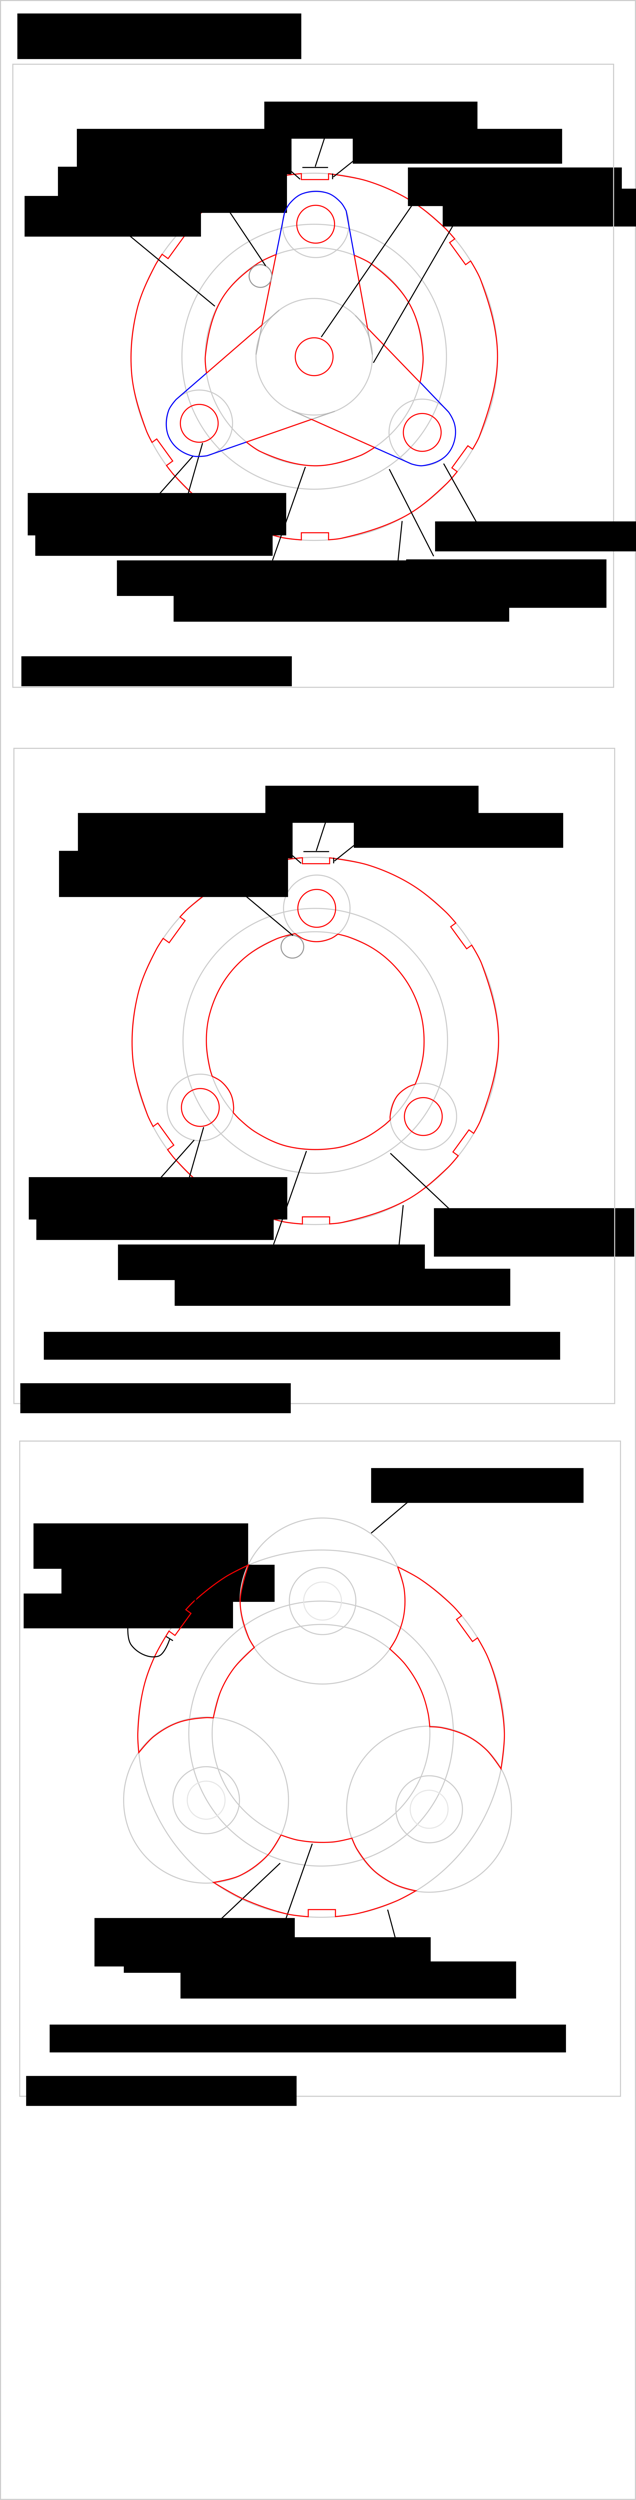 <?xml version="1.0" encoding="UTF-8" standalone="no"?>
<!-- Created with Inkscape (http://www.inkscape.org/) -->

<svg
   xmlns:dc="http://purl.org/dc/elements/1.1/"
   xmlns:cc="http://creativecommons.org/ns#"
   xmlns:rdf="http://www.w3.org/1999/02/22-rdf-syntax-ns#"
   xmlns:svg="http://www.w3.org/2000/svg"
   xmlns="http://www.w3.org/2000/svg"
   xmlns:sodipodi="http://sodipodi.sourceforge.net/DTD/sodipodi-0.dtd"
   xmlns:inkscape="http://www.inkscape.org/namespaces/inkscape"
   width="601"
   height="2358.719"
   id="svg2"
   version="1.1"
   inkscape:version="0.48.3.1 r9886"
   sodipodi:docname="epicyclic_gearing_planet_carrier.svg">
  <defs
     id="defs4" />
  <sodipodi:namedview
     id="base"
     pagecolor="#ffffff"
     bordercolor="#666666"
     borderopacity="1.0"
     inkscape:pageopacity="0.0"
     inkscape:pageshadow="2"
     inkscape:zoom="0.49497475"
     inkscape:cx="299.72415"
     inkscape:cy="1085.727"
     inkscape:document-units="px"
     inkscape:current-layer="layer1"
     showgrid="false"
     fit-margin-top="0"
     fit-margin-left="0"
     fit-margin-right="0"
     fit-margin-bottom="0"
     inkscape:window-width="1920"
     inkscape:window-height="1056"
     inkscape:window-x="0"
     inkscape:window-y="24"
     inkscape:window-maximized="1"
     inkscape:snap-nodes="true"
     inkscape:snap-object-midpoints="true"
     inkscape:object-paths="true"
     inkscape:snap-global="false"
     inkscape:snap-intersection-paths="true"
     inkscape:object-nodes="true" />
  <g
     inkscape:label="Layer 1"
     inkscape:groupmode="layer"
     id="layer1"
     transform="translate(-94.469,-88.188)">
    <rect
       style="fill:none;stroke:#cccccc;stroke-width:1;stroke-linecap:round;stroke-miterlimit:4;stroke-opacity:1;stroke-dasharray:none;stroke-dashoffset:0"
       id="rect2985"
       width="600"
       height="2357.734"
       x="94.954"
       y="88.677" />
    <flowRoot
       xml:space="preserve"
       id="flowRoot2987"
       style="line-height:125%;letter-spacing:0px;word-spacing:0px;color:#000000;fill:#000000;fill-opacity:1;fill-rule:nonzero;stroke:none;stroke-width:1px;marker:none;visibility:visible;display:inline;overflow:visible;enable-background:accumulate"
       transform="translate(-4.286,-10)"><flowRegion
         id="flowRegion2989"><rect
           id="rect2991"
           width="268.315"
           height="43.018"
           x="115.157"
           y="110.9" /></flowRegion><flowPara
         id="flowPara2993">epicyclic_gearing_planet_carrier.svg</flowPara></flowRoot>    <path
       sodipodi:type="arc"
       style="fill:none;stroke:#cccccc;stroke-width:1;stroke-linecap:round;stroke-miterlimit:4;stroke-opacity:1;stroke-dasharray:none;stroke-dashoffset:0"
       id="path3014"
       sodipodi:cx="209.28572"
       sodipodi:cy="252.2991"
       sodipodi:rx="125"
       sodipodi:ry="125"
       d="m 334.286,252.299 c 0,69.036 -55.964,125 -125,125 -69.036,0 -125,-55.964 -125,-125 0,-69.036 55.964,-125 125,-125 69.036,0 125,55.964 125,125 z"
       transform="translate(182.084,172.473)" />
    <path
       sodipodi:type="arc"
       style="fill:none;stroke:#cccccc;stroke-width:1;stroke-linecap:round;stroke-miterlimit:4;stroke-opacity:1;stroke-dasharray:none;stroke-dashoffset:0"
       id="path3016"
       sodipodi:cx="220.71428"
       sodipodi:cy="133.72768"
       sodipodi:rx="31.428572"
       sodipodi:ry="31.428572"
       d="m 252.143,133.728 c 0,17.358 -14.071,31.429 -31.429,31.429 -17.358,0 -31.429,-14.071 -31.429,-31.429 0,-17.358 14.071,-31.429 31.429,-31.429 17.358,0 31.429,14.071 31.429,31.429 z"
       transform="translate(172.084,166.045)" />
    <path
       sodipodi:type="arc"
       style="fill:none;stroke:#cccccc;stroke-width:1;stroke-linecap:round;stroke-miterlimit:4;stroke-opacity:1;stroke-dasharray:none;stroke-dashoffset:0"
       id="path3016-7"
       sodipodi:cx="220.71428"
       sodipodi:cy="133.72768"
       sodipodi:rx="31.428572"
       sodipodi:ry="31.428572"
       d="m 252.143,133.728 c 0,17.358 -14.071,31.429 -31.429,31.429 -17.358,0 -31.429,-14.071 -31.429,-31.429 0,-17.358 14.071,-31.429 31.429,-31.429 17.358,0 31.429,14.071 31.429,31.429 z"
       transform="translate(272.798,362.473)" />
    <path
       sodipodi:type="arc"
       style="fill:none;stroke:#cccccc;stroke-width:1;stroke-linecap:round;stroke-miterlimit:4;stroke-opacity:1;stroke-dasharray:none;stroke-dashoffset:0"
       id="path3016-0"
       sodipodi:cx="220.71428"
       sodipodi:cy="133.72768"
       sodipodi:rx="31.428572"
       sodipodi:ry="31.428572"
       d="m 252.143,133.728 c 0,17.358 -14.071,31.429 -31.429,31.429 -17.358,0 -31.429,-14.071 -31.429,-31.429 0,-17.358 14.071,-31.429 31.429,-31.429 17.358,0 31.429,14.071 31.429,31.429 z"
       transform="translate(62.084,353.902)" />
    <path
       transform="matrix(1.386,0,0,1.386,101.359,75.158)"
       sodipodi:type="arc"
       style="fill:none;stroke:#cccccc;stroke-width:0.722;stroke-linecap:round;stroke-miterlimit:4;stroke-opacity:1;stroke-dasharray:none;stroke-dashoffset:0"
       id="path3014-7"
       sodipodi:cx="209.28572"
       sodipodi:cy="252.2991"
       sodipodi:rx="125"
       sodipodi:ry="125"
       d="m 334.286,252.299 c 0,69.036 -55.964,125 -125,125 -69.036,0 -125,-55.964 -125,-125 0,-69.036 55.964,-125 125,-125 69.036,0 125,55.964 125,125 z" />
    <path
       transform="matrix(0.44,0,0,0.44,299.284,313.761)"
       sodipodi:type="arc"
       style="fill:none;stroke:#cccccc;stroke-width:2.273;stroke-linecap:round;stroke-miterlimit:4;stroke-opacity:1;stroke-dasharray:none;stroke-dashoffset:0"
       id="path3014-6"
       sodipodi:cx="209.28572"
       sodipodi:cy="252.2991"
       sodipodi:rx="125"
       sodipodi:ry="125"
       d="m 334.286,252.299 c 0,69.036 -55.964,125 -125,125 -69.036,0 -125,-55.964 -125,-125 0,-69.036 55.964,-125 125,-125 69.036,0 125,55.964 125,125 z" />
    <path
       sodipodi:type="arc"
       style="fill:none;stroke:#ff0000;stroke-width:1.76;stroke-linecap:round;stroke-miterlimit:4;stroke-opacity:1;stroke-dasharray:none;stroke-dashoffset:0"
       id="path3016-7-4"
       sodipodi:cx="220.71428"
       sodipodi:cy="133.72768"
       sodipodi:rx="31.428572"
       sodipodi:ry="31.428572"
       d="m 252.143,133.728 c 0,17.358 -14.071,31.429 -31.429,31.429 -17.358,0 -31.429,-14.071 -31.429,-31.429 0,-17.358 14.071,-31.429 31.429,-31.429 17.358,0 31.429,14.071 31.429,31.429 z"
       transform="matrix(0.568,0,0,0.568,265.964,348.791)" />
    <path
       sodipodi:type="arc"
       style="fill:none;stroke:#ff0000;stroke-width:1.76;stroke-linecap:round;stroke-miterlimit:4;stroke-opacity:1;stroke-dasharray:none;stroke-dashoffset:0"
       id="path3016-7-4-9"
       sodipodi:cx="220.71428"
       sodipodi:cy="133.72768"
       sodipodi:rx="31.428572"
       sodipodi:ry="31.428572"
       d="m 252.143,133.728 c 0,17.358 -14.071,31.429 -31.429,31.429 -17.358,0 -31.429,-14.071 -31.429,-31.429 0,-17.358 14.071,-31.429 31.429,-31.429 17.358,0 31.429,14.071 31.429,31.429 z"
       transform="matrix(0.568,0,0,0.568,267.392,223.791)" />
    <path
       sodipodi:type="arc"
       style="fill:none;stroke:#ff0000;stroke-width:1.76;stroke-linecap:round;stroke-miterlimit:4;stroke-opacity:1;stroke-dasharray:none;stroke-dashoffset:0"
       id="path3016-7-4-0"
       sodipodi:cx="220.71428"
       sodipodi:cy="133.72768"
       sodipodi:rx="31.428572"
       sodipodi:ry="31.428572"
       d="m 252.143,133.728 c 0,17.358 -14.071,31.429 -31.429,31.429 -17.358,0 -31.429,-14.071 -31.429,-31.429 0,-17.358 14.071,-31.429 31.429,-31.429 17.358,0 31.429,14.071 31.429,31.429 z"
       transform="matrix(0.568,0,0,0.568,157.392,411.648)" />
    <path
       sodipodi:type="arc"
       style="fill:none;stroke:#ff0000;stroke-width:1.76;stroke-linecap:round;stroke-miterlimit:4;stroke-opacity:1;stroke-dasharray:none;stroke-dashoffset:0"
       id="path3016-7-4-3"
       sodipodi:cx="220.71428"
       sodipodi:cy="133.72768"
       sodipodi:rx="31.428572"
       sodipodi:ry="31.428572"
       d="m 252.143,133.728 c 0,17.358 -14.071,31.429 -31.429,31.429 -17.358,0 -31.429,-14.071 -31.429,-31.429 0,-17.358 14.071,-31.429 31.429,-31.429 17.358,0 31.429,14.071 31.429,31.429 z"
       transform="matrix(0.568,0,0,0.568,368.107,420.219)" />
    <path
       style="color:#000000;fill:none;stroke:#b3b3b3;stroke-width:1px;stroke-linecap:butt;stroke-linejoin:miter;stroke-miterlimit:4;stroke-opacity:1;stroke-dasharray:none;stroke-dashoffset:0;marker:none;visibility:visible;display:inline;overflow:visible;enable-background:accumulate"
       d="M 260.919,465.067 358.369,380.769"
       id="path3124"
       inkscape:connector-curvature="0" />
    <path
       style="color:#000000;fill:none;stroke:#b3b3b3;stroke-width:1px;stroke-linecap:butt;stroke-linejoin:miter;stroke-miterlimit:4;stroke-opacity:1;stroke-dasharray:none;stroke-dashoffset:0;marker:none;visibility:visible;display:inline;overflow:visible;enable-background:accumulate"
       d="M 363.334,288.809 336.407,422.735"
       id="path3126"
       inkscape:connector-curvature="0" />
    <path
       style="color:#000000;fill:none;stroke:#b3b3b3;stroke-width:1px;stroke-linecap:butt;stroke-linejoin:miter;stroke-miterlimit:4;stroke-opacity:1;stroke-dasharray:none;stroke-dashoffset:0;marker:none;visibility:visible;display:inline;overflow:visible;enable-background:accumulate"
       d="m 421.583,287.135 24.749,135.574"
       id="path3128"
       inkscape:connector-curvature="0" />
    <path
       style="color:#000000;fill:none;stroke:#b3b3b3;stroke-width:1px;stroke-linecap:butt;stroke-linejoin:miter;stroke-miterlimit:4;stroke-opacity:1;stroke-dasharray:none;stroke-dashoffset:0;marker:none;visibility:visible;display:inline;overflow:visible;enable-background:accumulate"
       d="m 430.26,385.881 88.138,91.122"
       id="path3130"
       inkscape:connector-curvature="0" />
    <path
       style="color:#000000;fill:none;stroke:#b3b3b3;stroke-width:1px;stroke-linecap:butt;stroke-linejoin:miter;stroke-miterlimit:4;stroke-opacity:1;stroke-dasharray:none;stroke-dashoffset:0;marker:none;visibility:visible;display:inline;overflow:visible;enable-background:accumulate"
       d="M 290.111,518.203 410.833,476.229"
       id="path3132"
       inkscape:connector-curvature="0"
       sodipodi:nodetypes="cc" />
    <path
       style="color:#000000;fill:none;stroke:#b3b3b3;stroke-width:1px;stroke-linecap:butt;stroke-linejoin:miter;stroke-miterlimit:4;stroke-opacity:1;stroke-dasharray:none;stroke-dashoffset:0;marker:none;visibility:visible;display:inline;overflow:visible;enable-background:accumulate"
       d="m 370.21,475.555 112.974,50.338"
       id="path3134"
       inkscape:connector-curvature="0" />
    <path
       transform="matrix(0.823,0,0,0.823,219.063,217.053)"
       sodipodi:type="arc"
       style="fill:none;stroke:#cccccc;stroke-width:1.215;stroke-linecap:round;stroke-miterlimit:4;stroke-opacity:1;stroke-dasharray:none;stroke-dashoffset:0"
       id="path3014-8"
       sodipodi:cx="209.28572"
       sodipodi:cy="252.2991"
       sodipodi:rx="125"
       sodipodi:ry="125"
       d="m 334.286,252.299 c 0,69.036 -55.964,125 -125,125 -69.036,0 -125,-55.964 -125,-125 0,-69.036 55.964,-125 125,-125 69.036,0 125,55.964 125,125 z" />
    <path
       style="color:#000000;fill:none;stroke:#ff0000;stroke-width:1px;stroke-linecap:butt;stroke-linejoin:miter;stroke-miterlimit:4;stroke-opacity:1;stroke-dasharray:none;stroke-dashoffset:0;marker:none;visibility:visible;display:inline;overflow:visible;enable-background:accumulate"
       d="m 289.612,440.247 52.385,-45.315 13.393,-66.608 c 0,0 -12.749,5.028 -18.266,8.976 -12.742,9.118 -25.297,19.732 -33.235,33.241 -9.522,16.204 -13.53,35.533 -15.432,54.232 -0.523,5.146 1.156,15.474 1.156,15.474 z"
       id="path3154"
       inkscape:connector-curvature="0"
       sodipodi:nodetypes="cccaaac" />
    <path
       style="color:#000000;fill:none;stroke:#ff0000;stroke-width:1px;stroke-linecap:butt;stroke-linejoin:miter;stroke-miterlimit:4;stroke-opacity:1;stroke-dasharray:none;stroke-dashoffset:0;marker:none;visibility:visible;display:inline;overflow:visible;enable-background:accumulate"
       d="m 327.263,505.285 61.602,-21.418 59.586,26.55 c 0,0 -8.538,5.687 -13.287,7.512 -13.961,5.365 -28.842,10.063 -43.795,9.757 -17.662,-0.361 -35.148,-6.284 -51.214,-13.628 -4.727,-2.161 -12.892,-8.772 -12.892,-8.772 z"
       id="path3156"
       inkscape:connector-curvature="0"
       sodipodi:nodetypes="cccaaac" />
    <path
       style="color:#000000;fill:none;stroke:#ff0000;stroke-width:1px;stroke-linecap:butt;stroke-linejoin:miter;stroke-miterlimit:4;stroke-opacity:1;stroke-dasharray:none;stroke-dashoffset:0;marker:none;visibility:visible;display:inline;overflow:visible;enable-background:accumulate"
       d="m 491.394,449.085 -49.611,-51.291 -12.549,-68.746 c 0,0 10.93,4.324 15.607,7.775 14.349,10.586 28.287,23.107 36.92,38.709 8.2,14.819 11.416,32.341 12.522,49.24 0.533,8.144 -2.889,24.313 -2.889,24.313 z"
       id="path3158"
       inkscape:connector-curvature="0"
       sodipodi:nodetypes="cccaaac" />
    <path
       sodipodi:type="arc"
       style="fill:none;stroke:#999999;stroke-width:1;stroke-linecap:round;stroke-miterlimit:4;stroke-opacity:1;stroke-dasharray:none;stroke-dashoffset:0"
       id="path3160"
       sodipodi:cx="102.14286"
       sodipodi:cy="466.58481"
       sodipodi:rx="10.714286"
       sodipodi:ry="10.714286"
       d="m 112.857,466.585 c 0,5.917 -4.797,10.714 -10.714,10.714 -5.917,0 -10.714,-4.797 -10.714,-10.714 0,-5.917 4.797,-10.714 10.714,-10.714 5.917,0 10.714,4.797 10.714,10.714 z"
       transform="translate(238.442,-117.956)" />
    <path
       style="color:#000000;fill:none;stroke:#ff0000;stroke-width:1px;stroke-linecap:butt;stroke-linejoin:miter;stroke-miterlimit:4;stroke-opacity:1;stroke-dasharray:none;stroke-dashoffset:0;marker:none;visibility:visible;display:inline;overflow:visible;enable-background:accumulate"
       d="m 404.941,252.082 c 0,0 24.511,3.085 36.241,6.745 14.175,4.424 27.974,10.486 40.659,18.206 12.05,7.334 22.814,16.715 33.105,26.362 3.344,3.135 9.243,10.184 9.243,10.184 l -4.84,3.51 15.096,20.817 4.758,-3.451 c 0,0 7.04,11.214 9.322,17.379 8.642,23.347 16.146,48.043 16.059,72.937 -0.09,25.678 -8.133,51.05 -17.09,75.115 -1.597,4.29 -6.451,12.125 -6.451,12.125 l -4.456,-3.231 -15.096,20.817 4.966,3.602 c 0,0 -6.174,7.738 -9.754,11.133 -11.936,11.321 -24.357,22.616 -38.787,30.516 -18.916,10.356 -40.066,16.503 -61.095,21.282 -3.886,0.883 -11.881,1.333 -11.881,1.333 l 10e-6,-6.619 -25.714,0 0,6.724 c 0,0 -13.075,-0.8 -19.374,-2.441 -22.338,-5.819 -44.592,-13.78 -64.198,-25.964 -13.889,-8.632 -25.415,-20.733 -36.63,-32.634 -2.655,-2.818 -7.199,-9.117 -7.199,-9.117 l 5.85,-4.242 -15.096,-20.817 -4.457,3.232 c 0,0 -4.017,-7.366 -5.452,-11.292 -6.364,-17.41 -12.28,-35.393 -13.818,-53.866 -1.678,-20.159 0.375,-40.811 5.155,-60.467 3.542,-14.565 10.327,-28.226 17.182,-41.556 1.855,-3.606 6.441,-10.32 6.441,-10.32 l 5.664,4.107 15.096,-20.817 -4.837,-3.507 c 0,0 5.264,-5.9 8.272,-8.446 13.497,-11.42 27.737,-22.347 43.512,-30.329 12.957,-6.556 27.105,-10.707 41.238,-14.04 7.416,-1.749 22.65,-3.077 22.65,-3.077 l 0,5.652 25.714,0 z"
       id="path3221"
       inkscape:connector-curvature="0"
       sodipodi:nodetypes="caaaccccaaaccccaaaccccaaaccccaaaaccccaaacccc" />
    <flowRoot
       xml:space="preserve"
       id="flowRoot3223"
       style="line-height:125%;letter-spacing:0px;word-spacing:0px;color:#000000;fill:#000000;fill-opacity:1;fill-rule:nonzero;stroke:none;stroke-width:1px;marker:none;visibility:visible;display:inline;overflow:visible;enable-background:accumulate"
       transform="translate(483.512,-197.527)"><flowRegion
         id="flowRegion3225"><rect
           id="rect3227"
           width="183.571"
           height="35.714"
           x="29.286"
           y="463.728" /></flowRegion><flowPara
         id="flowPara3229">carrier_central_diameter</flowPara></flowRoot>    <flowRoot
       xml:space="preserve"
       id="flowRoot3231"
       style="line-height:125%;letter-spacing:0px;word-spacing:0px;color:#000000;fill:#000000;fill-opacity:1;fill-rule:nonzero;stroke:none;stroke-width:1px;marker:none;visibility:visible;display:inline;overflow:visible;enable-background:accumulate"
       transform="translate(83.512,56.759)"><flowRegion
         id="flowRegion3233"><rect
           id="rect3235"
           width="244.286"
           height="40"
           x="37.143"
           y="496.585" /></flowRegion><flowPara
         id="flowPara3237">carrier_leg_diameter</flowPara></flowRoot>    <flowRoot
       xml:space="preserve"
       id="flowRoot3239"
       style="line-height:125%;letter-spacing:0px;word-spacing:0px;color:#000000;fill:#000000;fill-opacity:1;fill-rule:nonzero;stroke:none;stroke-width:1px;marker:none;visibility:visible;display:inline;overflow:visible;enable-background:accumulate"
       transform="translate(212.798,109.616)"><flowRegion
         id="flowRegion3241"><rect
           id="rect3243"
           width="317.143"
           height="35"
           x="45.714"
           y="530.156" /></flowRegion><flowPara
         id="flowPara3245">carrier_peripheral_external_diameter</flowPara></flowRoot>    <flowRoot
       xml:space="preserve"
       id="flowRoot3247"
       style="line-height:125%;letter-spacing:0px;word-spacing:0px;color:#000000;fill:#000000;fill-opacity:1;fill-rule:nonzero;stroke:none;stroke-width:1px;marker:none;visibility:visible;display:inline;overflow:visible;enable-background:accumulate"
       transform="translate(167.084,53.902)"><flowRegion
         id="flowRegion3249"><rect
           id="rect3251"
           width="290"
           height="33.571"
           x="37.857"
           y="563.013" /></flowRegion><flowPara
         id="flowPara3253">carrier_peripheral_internal_diameter</flowPara></flowRoot>    <flowRoot
       xml:space="preserve"
       id="flowRoot3255"
       style="line-height:125%;letter-spacing:0px;word-spacing:0px;color:#000000;fill:#000000;fill-opacity:1;fill-rule:nonzero;stroke:none;stroke-width:1px;marker:none;visibility:visible;display:inline;overflow:visible;enable-background:accumulate"
       transform="translate(-170.773,-246.098)"><flowRegion
         id="flowRegion3257"><rect
           id="rect3259"
           width="216.429"
           height="43.571"
           x="320"
           y="491.585" /></flowRegion><flowPara
         id="flowPara3261">carrier_smoothing_radius</flowPara></flowRoot>    <flowRoot
       xml:space="preserve"
       id="flowRoot3263"
       style="font-style:italic;line-height:125%;letter-spacing:0px;word-spacing:0px;color:#000000;fill:#000000;fill-opacity:1;fill-rule:nonzero;stroke:none;stroke-width:1px;marker:none;visibility:visible;display:inline;overflow:visible;enable-background:accumulate;-inkscape-font-specification:Sans Italic"
       transform="translate(155.401,80.808)"><flowRegion
         id="flowRegion3265"><rect
           id="rect3267"
           width="189.286"
           height="45.714"
           x="322.857"
           y="535.156"
           style="font-style:italic;-inkscape-font-specification:Sans Italic" /></flowRegion><flowPara
         id="flowPara3269">planet_circle_diameter</flowPara></flowRoot>    <flowRoot
       xml:space="preserve"
       id="flowRoot3271"
       style="line-height:125%;letter-spacing:0px;word-spacing:0px;color:#000000;fill:#000000;fill-opacity:1;fill-rule:nonzero;stroke:none;stroke-width:1px;marker:none;visibility:visible;display:inline;overflow:visible;enable-background:accumulate"
       transform="translate(162.084,-327.527)"><flowRegion
         id="flowRegion3273"><rect
           id="rect3275"
           width="202.143"
           height="36.429"
           x="317.857"
           y="573.728" /></flowRegion><flowPara
         id="flowPara3277">carrier_central_hole_diameter</flowPara></flowRoot>    <flowRoot
       xml:space="preserve"
       id="flowRoot3279"
       style="line-height:125%;letter-spacing:0px;word-spacing:0px;color:#000000;fill:#000000;fill-opacity:1;fill-rule:nonzero;stroke:none;stroke-width:1px;marker:none;visibility:visible;display:inline;overflow:visible;enable-background:accumulate"
       transform="translate(-180.059,-30.384)"><flowRegion
         id="flowRegion3281"><rect
           id="rect3283"
           width="224.286"
           height="33.571"
           x="307.857"
           y="609.442" /></flowRegion><flowPara
         id="flowPara3285">carrier_leg_hole_diameter</flowPara></flowRoot>    <flowRoot
       xml:space="preserve"
       id="flowRoot3287"
       style="line-height:125%;letter-spacing:0px;word-spacing:0px;color:#000000;fill:#000000;fill-opacity:1;fill-rule:nonzero;stroke:none;stroke-width:1px;marker:none;visibility:visible;display:inline;overflow:visible;enable-background:accumulate"
       transform="translate(297.084,-421.812)"><flowRegion
         id="flowRegion3289"><rect
           id="rect3291"
           width="201.429"
           height="35"
           x="47.143"
           y="605.871" /></flowRegion><flowPara
         id="flowPara3293">carrier_crenel_width</flowPara></flowRoot>    <flowRoot
       xml:space="preserve"
       id="flowRoot3295"
       style="line-height:125%;letter-spacing:0px;word-spacing:0px;color:#000000;fill:#000000;fill-opacity:1;fill-rule:nonzero;stroke:none;stroke-width:1px;marker:none;visibility:visible;display:inline;overflow:visible;enable-background:accumulate"
       transform="translate(389.941,-419.67)"><flowRegion
         id="flowRegion3297"><rect
           id="rect3299"
           width="197.857"
           height="32.857"
           x="37.857"
           y="629.442" /></flowRegion><flowPara
         id="flowPara3301">carrier_crenel_height</flowPara></flowRoot>    <flowRoot
       xml:space="preserve"
       id="flowRoot3303"
       style="line-height:125%;letter-spacing:0px;word-spacing:0px;color:#000000;fill:#000000;fill-opacity:1;fill-rule:nonzero;stroke:none;stroke-width:1px;marker:none;visibility:visible;display:inline;overflow:visible;enable-background:accumulate"
       transform="translate(108.512,-447.527)"><flowRegion
         id="flowRegion3305"><rect
           id="rect3307"
           width="202.857"
           height="42.857"
           x="58.571"
           y="657.299" /></flowRegion><flowPara
         id="flowPara3309">carrier_crenel_router_bit_radius</flowPara></flowRoot>    <rect
       style="fill:none;stroke:#cccccc;stroke-width:1;stroke-linecap:round;stroke-miterlimit:4;stroke-opacity:1;stroke-dasharray:none;stroke-dashoffset:0"
       id="rect3311"
       width="567.706"
       height="587.909"
       x="12.122"
       y="60.592"
       transform="translate(94.469,88.188)"
       inkscape:export-filename="images/front_planet_carrier_parameters.png"
       inkscape:export-xdpi="90"
       inkscape:export-ydpi="90" />
    <flowRoot
       xml:space="preserve"
       id="flowRoot3313"
       style="line-height:125%;letter-spacing:0px;word-spacing:0px;color:#000000;fill:#000000;fill-opacity:1;fill-rule:nonzero;stroke:none;stroke-width:1px;marker:none;visibility:visible;display:inline;overflow:visible;enable-background:accumulate"
       transform="translate(94.469,88.188)"><flowRegion
         id="flowRegion3315"><rect
           id="rect3317"
           width="255.569"
           height="28.284"
           x="20.203"
           y="619.207" /></flowRegion><flowPara
         id="flowPara3319">Front planet carrier parameters</flowPara></flowRoot>    <path
       style="color:#000000;fill:none;stroke:#000000;stroke-width:1px;stroke-linecap:butt;stroke-linejoin:miter;stroke-miterlimit:4;stroke-opacity:1;stroke-dasharray:none;stroke-dashoffset:0;marker:none;visibility:visible;display:inline;overflow:visible;enable-background:accumulate"
       d="m 285.714,158.013 24.286,0"
       id="path3321"
       inkscape:connector-curvature="0"
       transform="translate(94.469,88.188)" />
    <path
       style="color:#000000;fill:none;stroke:#000000;stroke-width:1px;stroke-linecap:butt;stroke-linejoin:miter;stroke-miterlimit:4;stroke-opacity:1;stroke-dasharray:none;stroke-dashoffset:0;marker:none;visibility:visible;display:inline;overflow:visible;enable-background:accumulate"
       d="m 314.286,163.728 0,5.357"
       id="path3323"
       inkscape:connector-curvature="0"
       transform="translate(94.469,88.188)" />
    <path
       style="color:#000000;fill:none;stroke:#000000;stroke-width:1px;stroke-linecap:butt;stroke-linejoin:miter;stroke-miterlimit:4;stroke-opacity:1;stroke-dasharray:none;stroke-dashoffset:0;marker:none;visibility:visible;display:inline;overflow:visible;enable-background:accumulate"
       d="m 312.857,111.228 -15,46.071"
       id="path3325"
       inkscape:connector-curvature="0"
       transform="translate(94.469,88.188)" />
    <path
       style="color:#000000;fill:none;stroke:#000000;stroke-width:1px;stroke-linecap:butt;stroke-linejoin:miter;stroke-miterlimit:4;stroke-opacity:1;stroke-dasharray:none;stroke-dashoffset:0;marker:none;visibility:visible;display:inline;overflow:visible;enable-background:accumulate"
       d="M 352.143,137.299 315,166.942"
       id="path3327"
       inkscape:connector-curvature="0"
       transform="translate(94.469,88.188)" />
    <path
       style="color:#000000;fill:none;stroke:#000000;stroke-width:1px;stroke-linecap:butt;stroke-linejoin:miter;stroke-miterlimit:4;stroke-opacity:1;stroke-dasharray:none;stroke-dashoffset:0;marker:none;visibility:visible;display:inline;overflow:visible;enable-background:accumulate"
       d="m 247.143,136.942 36.429,32.143"
       id="path3329"
       inkscape:connector-curvature="0"
       transform="translate(94.469,88.188)" />
    <path
       style="color:#000000;fill:none;stroke:#000000;stroke-width:1px;stroke-linecap:butt;stroke-linejoin:miter;stroke-miterlimit:4;stroke-opacity:1;stroke-dasharray:none;stroke-dashoffset:0;marker:none;visibility:visible;display:inline;overflow:visible;enable-background:accumulate"
       d="m 198.929,173.013 52.143,77.857"
       id="path3331"
       inkscape:connector-curvature="0"
       transform="translate(94.469,88.188)" />
    <path
       style="color:#000000;fill:none;stroke:#000000;stroke-width:1px;stroke-linecap:butt;stroke-linejoin:miter;stroke-miterlimit:4;stroke-opacity:1;stroke-dasharray:none;stroke-dashoffset:0;marker:none;visibility:visible;display:inline;overflow:visible;enable-background:accumulate"
       d="m 182.5,430.156 -31.429,35.357"
       id="path3333"
       inkscape:connector-curvature="0"
       transform="translate(94.469,88.188)" />
    <path
       style="color:#000000;fill:none;stroke:#000000;stroke-width:1px;stroke-linecap:butt;stroke-linejoin:miter;stroke-miterlimit:4;stroke-opacity:1;stroke-dasharray:none;stroke-dashoffset:0;marker:none;visibility:visible;display:inline;overflow:visible;enable-background:accumulate"
       d="m 170.357,491.942 21.071,-73.929"
       id="path3335"
       inkscape:connector-curvature="0"
       transform="translate(94.469,88.188)" />
    <path
       style="color:#000000;fill:none;stroke:#000000;stroke-width:1px;stroke-linecap:butt;stroke-linejoin:miter;stroke-miterlimit:4;stroke-opacity:1;stroke-dasharray:none;stroke-dashoffset:0;marker:none;visibility:visible;display:inline;overflow:visible;enable-background:accumulate"
       d="m 257.5,528.728 31.071,-88.214"
       id="path3337"
       inkscape:connector-curvature="0"
       transform="translate(94.469,88.188)" />
    <path
       style="color:#000000;fill:none;stroke:#000000;stroke-width:1px;stroke-linecap:butt;stroke-linejoin:miter;stroke-miterlimit:4;stroke-opacity:1;stroke-dasharray:none;stroke-dashoffset:0;marker:none;visibility:visible;display:inline;overflow:visible;enable-background:accumulate"
       d="m 380,491.585 -6.429,62.143"
       id="path3339"
       inkscape:connector-curvature="0"
       transform="translate(94.469,88.188)" />
    <path
       style="color:#000000;fill:none;stroke:#000000;stroke-width:1px;stroke-linecap:butt;stroke-linejoin:miter;stroke-miterlimit:4;stroke-opacity:1;stroke-dasharray:none;stroke-dashoffset:0;marker:none;visibility:visible;display:inline;overflow:visible;enable-background:accumulate"
       d="m 367.857,442.656 41.929,82.152"
       id="path3341"
       inkscape:connector-curvature="0"
       transform="translate(94.469,88.188)"
       sodipodi:nodetypes="cc" />
    <path
       style="color:#000000;fill:none;stroke:#000000;stroke-width:1px;stroke-linecap:butt;stroke-linejoin:miter;stroke-miterlimit:4;stroke-opacity:1;stroke-dasharray:none;stroke-dashoffset:0;marker:none;visibility:visible;display:inline;overflow:visible;enable-background:accumulate"
       d="M 402.857,174.085 303.571,318.013"
       id="path3343"
       inkscape:connector-curvature="0"
       transform="translate(94.469,88.188)" />
    <path
       style="color:#000000;fill:none;stroke:#000000;stroke-width:1px;stroke-linecap:butt;stroke-linejoin:miter;stroke-miterlimit:4;stroke-opacity:1;stroke-dasharray:none;stroke-dashoffset:0;marker:none;visibility:visible;display:inline;overflow:visible;enable-background:accumulate"
       d="m 440,192.299 -87.143,150"
       id="path3345"
       inkscape:connector-curvature="0"
       transform="translate(94.469,88.188)" />
    <path
       sodipodi:type="arc"
       style="fill:none;stroke:#cccccc;stroke-width:1;stroke-linecap:round;stroke-miterlimit:4;stroke-opacity:1;stroke-dasharray:none;stroke-dashoffset:0"
       id="path3014-9"
       sodipodi:cx="209.28572"
       sodipodi:cy="252.2991"
       sodipodi:rx="125"
       sodipodi:ry="125"
       d="m 334.286,252.299 c 0,69.036 -55.964,125 -125,125 -69.036,0 -125,-55.964 -125,-125 0,-69.036 55.964,-125 125,-125 69.036,0 125,55.964 125,125 z"
       transform="translate(183.094,817.961)" />
    <path
       sodipodi:type="arc"
       style="fill:none;stroke:#cccccc;stroke-width:1;stroke-linecap:round;stroke-miterlimit:4;stroke-opacity:1;stroke-dasharray:none;stroke-dashoffset:0"
       id="path3016-4"
       sodipodi:cx="220.71428"
       sodipodi:cy="133.72768"
       sodipodi:rx="31.428572"
       sodipodi:ry="31.428572"
       d="m 252.143,133.728 c 0,17.358 -14.071,31.429 -31.429,31.429 -17.358,0 -31.429,-14.071 -31.429,-31.429 0,-17.358 14.071,-31.429 31.429,-31.429 17.358,0 31.429,14.071 31.429,31.429 z"
       transform="translate(173.094,811.532)" />
    <path
       sodipodi:type="arc"
       style="fill:none;stroke:#cccccc;stroke-width:1;stroke-linecap:round;stroke-miterlimit:4;stroke-opacity:1;stroke-dasharray:none;stroke-dashoffset:0"
       id="path3016-7-7"
       sodipodi:cx="220.71428"
       sodipodi:cy="133.72768"
       sodipodi:rx="31.428572"
       sodipodi:ry="31.428572"
       d="m 252.143,133.728 c 0,17.358 -14.071,31.429 -31.429,31.429 -17.358,0 -31.429,-14.071 -31.429,-31.429 0,-17.358 14.071,-31.429 31.429,-31.429 17.358,0 31.429,14.071 31.429,31.429 z"
       transform="translate(273.808,1007.961)" />
    <path
       sodipodi:type="arc"
       style="fill:none;stroke:#cccccc;stroke-width:1;stroke-linecap:round;stroke-miterlimit:4;stroke-opacity:1;stroke-dasharray:none;stroke-dashoffset:0"
       id="path3016-0-1"
       sodipodi:cx="220.71428"
       sodipodi:cy="133.72768"
       sodipodi:rx="31.428572"
       sodipodi:ry="31.428572"
       d="m 252.143,133.728 c 0,17.358 -14.071,31.429 -31.429,31.429 -17.358,0 -31.429,-14.071 -31.429,-31.429 0,-17.358 14.071,-31.429 31.429,-31.429 17.358,0 31.429,14.071 31.429,31.429 z"
       transform="translate(63.094,999.389)" />
    <path
       transform="matrix(1.386,0,0,1.386,102.369,720.645)"
       sodipodi:type="arc"
       style="fill:none;stroke:#cccccc;stroke-width:0.722;stroke-linecap:round;stroke-miterlimit:4;stroke-opacity:1;stroke-dasharray:none;stroke-dashoffset:0"
       id="path3014-7-5"
       sodipodi:cx="209.28572"
       sodipodi:cy="252.2991"
       sodipodi:rx="125"
       sodipodi:ry="125"
       d="m 334.286,252.299 c 0,69.036 -55.964,125 -125,125 -69.036,0 -125,-55.964 -125,-125 0,-69.036 55.964,-125 125,-125 69.036,0 125,55.964 125,125 z" />
    <path
       sodipodi:type="arc"
       style="fill:none;stroke:#ff0000;stroke-width:1.76;stroke-linecap:round;stroke-miterlimit:4;stroke-opacity:1;stroke-dasharray:none;stroke-dashoffset:0"
       id="path3016-7-4-9-5"
       sodipodi:cx="220.71428"
       sodipodi:cy="133.72768"
       sodipodi:rx="31.428572"
       sodipodi:ry="31.428572"
       d="m 252.143,133.728 c 0,17.358 -14.071,31.429 -31.429,31.429 -17.358,0 -31.429,-14.071 -31.429,-31.429 0,-17.358 14.071,-31.429 31.429,-31.429 17.358,0 31.429,14.071 31.429,31.429 z"
       transform="matrix(0.568,0,0,0.568,268.402,869.278)" />
    <path
       sodipodi:type="arc"
       style="fill:none;stroke:#ff0000;stroke-width:1.76;stroke-linecap:round;stroke-miterlimit:4;stroke-opacity:1;stroke-dasharray:none;stroke-dashoffset:0"
       id="path3016-7-4-0-3"
       sodipodi:cx="220.71428"
       sodipodi:cy="133.72768"
       sodipodi:rx="31.428572"
       sodipodi:ry="31.428572"
       d="m 252.143,133.728 c 0,17.358 -14.071,31.429 -31.429,31.429 -17.358,0 -31.429,-14.071 -31.429,-31.429 0,-17.358 14.071,-31.429 31.429,-31.429 17.358,0 31.429,14.071 31.429,31.429 z"
       transform="matrix(0.568,0,0,0.568,158.402,1057.135)" />
    <path
       sodipodi:type="arc"
       style="fill:none;stroke:#ff0000;stroke-width:1.76;stroke-linecap:round;stroke-miterlimit:4;stroke-opacity:1;stroke-dasharray:none;stroke-dashoffset:0"
       id="path3016-7-4-3-0"
       sodipodi:cx="220.71428"
       sodipodi:cy="133.72768"
       sodipodi:rx="31.428572"
       sodipodi:ry="31.428572"
       d="m 252.143,133.728 c 0,17.358 -14.071,31.429 -31.429,31.429 -17.358,0 -31.429,-14.071 -31.429,-31.429 0,-17.358 14.071,-31.429 31.429,-31.429 17.358,0 31.429,14.071 31.429,31.429 z"
       transform="matrix(0.568,0,0,0.568,369.117,1065.707)" />
    <path
       transform="matrix(0.823,0,0,0.823,220.073,862.54)"
       sodipodi:type="arc"
       style="fill:none;stroke:#cccccc;stroke-width:1.215;stroke-linecap:round;stroke-miterlimit:4;stroke-opacity:1;stroke-dasharray:none;stroke-dashoffset:0"
       id="path3014-8-6"
       sodipodi:cx="209.28572"
       sodipodi:cy="252.2991"
       sodipodi:rx="125"
       sodipodi:ry="125"
       d="m 334.286,252.299 c 0,69.036 -55.964,125 -125,125 -69.036,0 -125,-55.964 -125,-125 0,-69.036 55.964,-125 125,-125 69.036,0 125,55.964 125,125 z" />
    <path
       sodipodi:type="arc"
       style="fill:none;stroke:#999999;stroke-width:1;stroke-linecap:round;stroke-miterlimit:4;stroke-opacity:1;stroke-dasharray:none;stroke-dashoffset:0"
       id="path3160-5"
       sodipodi:cx="102.14286"
       sodipodi:cy="466.58481"
       sodipodi:rx="10.714286"
       sodipodi:ry="10.714286"
       d="m 112.857,466.585 c 0,5.917 -4.797,10.714 -10.714,10.714 -5.917,0 -10.714,-4.797 -10.714,-10.714 0,-5.917 4.797,-10.714 10.714,-10.714 5.917,0 10.714,4.797 10.714,10.714 z"
       transform="translate(268.63,514.875)" />
    <path
       style="color:#000000;fill:none;stroke:#ff0000;stroke-width:1px;stroke-linecap:butt;stroke-linejoin:miter;stroke-miterlimit:4;stroke-opacity:1;stroke-dasharray:none;stroke-dashoffset:0;marker:none;visibility:visible;display:inline;overflow:visible;enable-background:accumulate"
       d="m 405.951,897.569 c 0,0 24.511,3.085 36.241,6.745 14.175,4.424 27.974,10.486 40.659,18.206 12.05,7.334 22.814,16.715 33.105,26.362 3.344,3.135 9.243,10.184 9.243,10.184 l -4.84,3.51 15.096,20.817 4.758,-3.451 c 0,0 7.04,11.214 9.322,17.379 8.642,23.347 16.146,48.043 16.059,72.937 -0.09,25.678 -8.133,51.05 -17.09,75.115 -1.597,4.29 -6.451,12.125 -6.451,12.125 l -4.456,-3.231 -15.096,20.817 4.966,3.602 c 0,0 -6.174,7.738 -9.754,11.133 -11.936,11.321 -24.357,22.616 -38.787,30.516 -18.916,10.356 -40.066,16.503 -61.095,21.282 -3.886,0.883 -11.881,1.333 -11.881,1.333 l 1e-5,-6.619 -25.714,0 0,6.724 c 0,0 -13.075,-0.8 -19.374,-2.441 -22.338,-5.819 -44.592,-13.78 -64.198,-25.964 -13.889,-8.632 -25.415,-20.733 -36.63,-32.634 -2.655,-2.818 -7.199,-9.117 -7.199,-9.117 l 5.85,-4.242 -15.096,-20.817 -4.457,3.232 c 0,0 -4.017,-7.366 -5.452,-11.292 -6.364,-17.41 -12.28,-35.393 -13.818,-53.866 -1.678,-20.159 0.375,-40.811 5.155,-60.467 3.542,-14.565 10.327,-28.226 17.182,-41.556 1.855,-3.606 6.441,-10.32 6.441,-10.32 l 5.664,4.107 15.096,-20.817 -4.837,-3.507 c 0,0 5.264,-5.9 8.272,-8.446 13.497,-11.42 27.737,-22.347 43.512,-30.329 12.957,-6.556 27.105,-10.707 41.238,-14.04 7.416,-1.749 22.65,-3.077 22.65,-3.077 l 0,5.652 25.714,0 z"
       id="path3221-8"
       inkscape:connector-curvature="0"
       sodipodi:nodetypes="caaaccccaaaccccaaaccccaaaccccaaaaccccaaacccc" />
    <flowRoot
       xml:space="preserve"
       id="flowRoot3231-1"
       style="line-height:125%;letter-spacing:0px;word-spacing:0px;color:#000000;fill:#000000;fill-opacity:1;fill-rule:nonzero;stroke:none;stroke-width:1px;marker:none;visibility:visible;display:inline;overflow:visible;enable-background:accumulate"
       transform="translate(84.523,702.246)"><flowRegion
         id="flowRegion3233-8"><rect
           id="rect3235-0"
           width="244.286"
           height="40"
           x="37.143"
           y="496.585" /></flowRegion><flowPara
         id="flowPara3237-2">carrier_leg_diameter</flowPara></flowRoot>    <flowRoot
       xml:space="preserve"
       id="flowRoot3239-9"
       style="line-height:125%;letter-spacing:0px;word-spacing:0px;color:#000000;fill:#000000;fill-opacity:1;fill-rule:nonzero;stroke:none;stroke-width:1px;marker:none;visibility:visible;display:inline;overflow:visible;enable-background:accumulate"
       transform="translate(213.808,755.104)"><flowRegion
         id="flowRegion3241-1"><rect
           id="rect3243-6"
           width="317.143"
           height="35"
           x="45.714"
           y="530.156" /></flowRegion><flowPara
         id="flowPara3245-6">carrier_peripheral_external_diameter</flowPara></flowRoot>    <flowRoot
       xml:space="preserve"
       id="flowRoot3247-5"
       style="line-height:125%;letter-spacing:0px;word-spacing:0px;color:#000000;fill:#000000;fill-opacity:1;fill-rule:nonzero;stroke:none;stroke-width:1px;marker:none;visibility:visible;display:inline;overflow:visible;enable-background:accumulate"
       transform="translate(168.094,699.389)"><flowRegion
         id="flowRegion3249-1"><rect
           id="rect3251-8"
           width="290"
           height="33.571"
           x="37.857"
           y="563.013" /></flowRegion><flowPara
         id="flowPara3253-6">carrier_peripheral_internal_diameter</flowPara></flowRoot>    <flowRoot
       xml:space="preserve"
       id="flowRoot3255-8"
       style="line-height:125%;letter-spacing:0px;word-spacing:0px;color:#000000;fill:#000000;fill-opacity:1;fill-rule:nonzero;stroke:none;stroke-width:1px;marker:none;visibility:visible;display:inline;overflow:visible;enable-background:accumulate"
       transform="translate(-169.763,399.389)"><flowRegion
         id="flowRegion3257-3"><rect
           id="rect3259-8"
           width="216.429"
           height="43.571"
           x="320"
           y="491.585" /></flowRegion><flowPara
         id="flowPara3261-2">carrier_smoothing_radius</flowPara></flowRoot>    <flowRoot
       xml:space="preserve"
       id="flowRoot3263-0"
       style="font-style:italic;line-height:125%;letter-spacing:0px;word-spacing:0px;color:#000000;fill:#000000;fill-opacity:1;fill-rule:nonzero;stroke:none;stroke-width:1px;marker:none;visibility:visible;display:inline;overflow:visible;enable-background:accumulate;-inkscape-font-specification:Sans Italic"
       transform="translate(181.665,692.961)"><flowRegion
         id="flowRegion3265-1"><rect
           id="rect3267-5"
           width="189.286"
           height="45.714"
           x="322.857"
           y="535.156"
           style="font-style:italic;-inkscape-font-specification:Sans Italic" /></flowRegion><flowPara
         id="flowPara3269-9">planet_circle_diameter</flowPara></flowRoot>    <flowRoot
       xml:space="preserve"
       id="flowRoot3279-2"
       style="line-height:125%;letter-spacing:0px;word-spacing:0px;color:#000000;fill:#000000;fill-opacity:1;fill-rule:nonzero;stroke:none;stroke-width:1px;marker:none;visibility:visible;display:inline;overflow:visible;enable-background:accumulate"
       transform="translate(-179.049,615.104)"><flowRegion
         id="flowRegion3281-8"><rect
           id="rect3283-8"
           width="224.286"
           height="33.571"
           x="307.857"
           y="609.442" /></flowRegion><flowPara
         id="flowPara3285-0">carrier_leg_hole_diameter</flowPara></flowRoot>    <flowRoot
       xml:space="preserve"
       id="flowRoot3287-4"
       style="line-height:125%;letter-spacing:0px;word-spacing:0px;color:#000000;fill:#000000;fill-opacity:1;fill-rule:nonzero;stroke:none;stroke-width:1px;marker:none;visibility:visible;display:inline;overflow:visible;enable-background:accumulate"
       transform="translate(298.094,223.675)"><flowRegion
         id="flowRegion3289-0"><rect
           id="rect3291-5"
           width="201.429"
           height="35"
           x="47.143"
           y="605.871" /></flowRegion><flowPara
         id="flowPara3293-6">carrier_crenel_width</flowPara></flowRoot>    <flowRoot
       xml:space="preserve"
       id="flowRoot3295-0"
       style="line-height:125%;letter-spacing:0px;word-spacing:0px;color:#000000;fill:#000000;fill-opacity:1;fill-rule:nonzero;stroke:none;stroke-width:1px;marker:none;visibility:visible;display:inline;overflow:visible;enable-background:accumulate"
       transform="translate(390.951,225.818)"><flowRegion
         id="flowRegion3297-5"><rect
           id="rect3299-8"
           width="197.857"
           height="32.857"
           x="37.857"
           y="629.442" /></flowRegion><flowPara
         id="flowPara3301-9">carrier_crenel_height</flowPara></flowRoot>    <flowRoot
       xml:space="preserve"
       id="flowRoot3303-8"
       style="line-height:125%;letter-spacing:0px;word-spacing:0px;color:#000000;fill:#000000;fill-opacity:1;fill-rule:nonzero;stroke:none;stroke-width:1px;marker:none;visibility:visible;display:inline;overflow:visible;enable-background:accumulate"
       transform="translate(109.523,197.961)"><flowRegion
         id="flowRegion3305-6"><rect
           id="rect3307-7"
           width="202.857"
           height="42.857"
           x="58.571"
           y="657.299" /></flowRegion><flowPara
         id="flowPara3309-3">carrier_crenel_router_bit_radius</flowPara></flowRoot>    <rect
       style="fill:none;stroke:#cccccc;stroke-width:1;stroke-linecap:round;stroke-miterlimit:4;stroke-opacity:1;stroke-dasharray:none;stroke-dashoffset:0"
       id="rect3311-9"
       width="567.706"
       height="618.213"
       x="107.601"
       y="794.267"
       inkscape:export-filename="images/rear_planet_carrier_parameters.png"
       inkscape:export-xdpi="90"
       inkscape:export-ydpi="90" />
    <flowRoot
       transform="translate(93.459,774.081)"
       xml:space="preserve"
       id="flowRoot3313-5"
       style="line-height:125%;letter-spacing:0px;word-spacing:0px;color:#000000;fill:#000000;fill-opacity:1;fill-rule:nonzero;stroke:none;stroke-width:1px;marker:none;visibility:visible;display:inline;overflow:visible;enable-background:accumulate"><flowRegion
         id="flowRegion3315-0"><rect
           id="rect3317-8"
           width="255.569"
           height="28.284"
           x="20.203"
           y="619.207" /></flowRegion><flowPara
         id="flowPara3319-8">Rear planet carrier parameters</flowPara></flowRoot>    <path
       style="color:#000000;fill:none;stroke:#000000;stroke-width:1px;stroke-linecap:butt;stroke-linejoin:miter;stroke-miterlimit:4;stroke-opacity:1;stroke-dasharray:none;stroke-dashoffset:0;marker:none;visibility:visible;display:inline;overflow:visible;enable-background:accumulate"
       d="m 381.193,891.688 24.286,0"
       id="path3321-8"
       inkscape:connector-curvature="0" />
    <path
       style="color:#000000;fill:none;stroke:#000000;stroke-width:1px;stroke-linecap:butt;stroke-linejoin:miter;stroke-miterlimit:4;stroke-opacity:1;stroke-dasharray:none;stroke-dashoffset:0;marker:none;visibility:visible;display:inline;overflow:visible;enable-background:accumulate"
       d="m 409.765,897.403 0,5.357"
       id="path3323-0"
       inkscape:connector-curvature="0" />
    <path
       style="color:#000000;fill:none;stroke:#000000;stroke-width:1px;stroke-linecap:butt;stroke-linejoin:miter;stroke-miterlimit:4;stroke-opacity:1;stroke-dasharray:none;stroke-dashoffset:0;marker:none;visibility:visible;display:inline;overflow:visible;enable-background:accumulate"
       d="m 408.336,844.903 -15,46.071"
       id="path3325-0"
       inkscape:connector-curvature="0" />
    <path
       style="color:#000000;fill:none;stroke:#000000;stroke-width:1px;stroke-linecap:butt;stroke-linejoin:miter;stroke-miterlimit:4;stroke-opacity:1;stroke-dasharray:none;stroke-dashoffset:0;marker:none;visibility:visible;display:inline;overflow:visible;enable-background:accumulate"
       d="m 447.622,870.974 -37.143,29.643"
       id="path3327-2"
       inkscape:connector-curvature="0" />
    <path
       style="color:#000000;fill:none;stroke:#000000;stroke-width:1px;stroke-linecap:butt;stroke-linejoin:miter;stroke-miterlimit:4;stroke-opacity:1;stroke-dasharray:none;stroke-dashoffset:0;marker:none;visibility:visible;display:inline;overflow:visible;enable-background:accumulate"
       d="m 342.622,870.617 36.429,32.143"
       id="path3329-6"
       inkscape:connector-curvature="0" />
    <path
       style="color:#000000;fill:none;stroke:#000000;stroke-width:1px;stroke-linecap:butt;stroke-linejoin:miter;stroke-miterlimit:4;stroke-opacity:1;stroke-dasharray:none;stroke-dashoffset:0;marker:none;visibility:visible;display:inline;overflow:visible;enable-background:accumulate"
       d="m 277.979,1163.831 -31.429,35.357"
       id="path3333-6"
       inkscape:connector-curvature="0" />
    <path
       style="color:#000000;fill:none;stroke:#000000;stroke-width:1px;stroke-linecap:butt;stroke-linejoin:miter;stroke-miterlimit:4;stroke-opacity:1;stroke-dasharray:none;stroke-dashoffset:0;marker:none;visibility:visible;display:inline;overflow:visible;enable-background:accumulate"
       d="m 265.836,1225.617 21.071,-73.929"
       id="path3335-9"
       inkscape:connector-curvature="0" />
    <path
       style="color:#000000;fill:none;stroke:#000000;stroke-width:1px;stroke-linecap:butt;stroke-linejoin:miter;stroke-miterlimit:4;stroke-opacity:1;stroke-dasharray:none;stroke-dashoffset:0;marker:none;visibility:visible;display:inline;overflow:visible;enable-background:accumulate"
       d="m 352.979,1262.403 31.071,-88.214"
       id="path3337-5"
       inkscape:connector-curvature="0" />
    <path
       style="color:#000000;fill:none;stroke:#000000;stroke-width:1px;stroke-linecap:butt;stroke-linejoin:miter;stroke-miterlimit:4;stroke-opacity:1;stroke-dasharray:none;stroke-dashoffset:0;marker:none;visibility:visible;display:inline;overflow:visible;enable-background:accumulate"
       d="m 475.479,1225.26 -6.429,62.143"
       id="path3339-8"
       inkscape:connector-curvature="0" />
    <path
       style="color:#000000;fill:none;stroke:#000000;stroke-width:1px;stroke-linecap:butt;stroke-linejoin:miter;stroke-miterlimit:4;stroke-opacity:1;stroke-dasharray:none;stroke-dashoffset:0;marker:none;visibility:visible;display:inline;overflow:visible;enable-background:accumulate"
       d="m 463.336,1176.331 56.071,52.857"
       id="path3341-3"
       inkscape:connector-curvature="0" />
    <path
       style="color:#000000;fill:none;stroke:#ff0000;stroke-width:1px;stroke-linecap:butt;stroke-linejoin:miter;stroke-miterlimit:4;stroke-opacity:1;stroke-dasharray:none;stroke-dashoffset:0;marker:none;visibility:visible;display:inline;overflow:visible;enable-background:accumulate"
       d="m 278.865,880.918 c 0,0 5.382,4 8.467,5.208 3.799,1.488 7.927,2.438 12.007,2.375 4.712,-0.073 9.434,-1.343 13.776,-3.172 2.246,-0.946 6.15,-3.951 6.15,-3.951 0,0 6.856,1.487 10.14,2.69 8.462,3.101 16.841,6.726 24.426,11.595 7.106,4.562 13.665,10.091 19.403,16.284 5.97,6.443 11.238,13.655 15.354,21.414 4.472,8.43 7.925,17.525 9.911,26.859 2.102,9.883 2.634,20.163 1.987,30.246 -0.495,7.72 -2.358,15.331 -4.467,22.775 -0.949,3.35 -3.665,9.781 -3.665,9.781 0,0 -4.787,1.376 -6.901,2.64 -4.085,2.443 -8.172,5.37 -10.806,9.334 -3.59,5.403 -5.167,12.075 -6.023,18.505 -0.14,1.056 0.16,3.191 0.16,3.191 0,0 -4.145,3.908 -6.419,5.614 -5.962,4.473 -12.116,8.828 -18.84,12.044 -8.357,3.998 -17.185,7.486 -26.35,8.836 -14.79,2.177 -30.245,1.896 -44.826,-1.399 -10.794,-2.439 -20.93,-7.615 -30.404,-13.334 -5.714,-3.45 -10.739,-7.97 -15.659,-12.481 -2.101,-1.926 -5.889,-6.201 -5.889,-6.201 0,0 0.478,-3.227 0.371,-4.842 -0.291,-4.364 -0.889,-8.867 -2.731,-12.834 -2.088,-4.496 -5.373,-8.499 -9.115,-11.75 -2.421,-2.104 -8.351,-4.779 -8.351,-4.779 0,0 -1.669,-4.785 -2.199,-7.257 -1.847,-8.622 -3.362,-17.42 -3.375,-26.238 -0.012,-8.623 0.931,-17.356 3.227,-25.668 2.936,-10.631 7.343,-21.015 13.304,-30.293 5.659,-8.808 12.808,-16.803 20.906,-23.439 8.439,-6.917 18.301,-12.047 28.233,-16.567 2.909,-1.324 6.016,-2.173 9.09,-3.048 3,-0.853 9.109,-2.14 9.109,-2.14 z"
       id="path3614"
       inkscape:connector-curvature="0"
       transform="translate(94.469,88.188)"
       sodipodi:nodetypes="caaacaaaaaaacaaacaaaaaacaaacaaaaaaac" />
    <path
       style="color:#000000;fill:none;stroke:#000000;stroke-width:1px;stroke-linecap:butt;stroke-linejoin:miter;stroke-miterlimit:4;stroke-opacity:1;stroke-dasharray:none;stroke-dashoffset:0;marker:none;visibility:visible;display:inline;overflow:visible;enable-background:accumulate"
       d="m 294.407,906.688 76.892,64.22"
       id="path3331-2"
       inkscape:connector-curvature="0"
       sodipodi:nodetypes="cc" />
    <flowRoot
       xml:space="preserve"
       id="flowRoot3135"
       style="line-height:125%;letter-spacing:0px;word-spacing:0px;color:#000000;fill:#000000;fill-opacity:1;fill-rule:nonzero;stroke:none;stroke-width:1px;marker:none;visibility:visible;display:inline;overflow:visible;enable-background:accumulate"
       transform="translate(-141.907,96.269)"><flowRegion
         id="flowRegion3137"><rect
           id="rect3139"
           width="487.904"
           height="26.264"
           x="277.792"
           y="1248.561" /></flowRegion><flowPara
         id="flowPara3141">If carrier_peripheral_disable = True, no rear_planet_carrier is generated</flowPara></flowRoot>    <flowRoot
       xml:space="preserve"
       id="flowRoot3139"
       style="line-height:125%;letter-spacing:0px;word-spacing:0px;color:#000000;fill:#000000;fill-opacity:1;fill-rule:nonzero;stroke:none;stroke-width:1px;marker:none;visibility:visible;display:inline;overflow:visible;enable-background:accumulate"
       transform="translate(84.367,56.873)"><flowRegion
         id="flowRegion3141"><rect
           id="rect3143"
           width="166.675"
           height="38.386"
           x="33.335"
           y="216.185" /></flowRegion><flowPara
         id="flowPara3145">carriere_hollow_disable</flowPara></flowRoot>    <path
       style="color:#000000;fill:none;stroke:#000000;stroke-width:1px;stroke-linecap:butt;stroke-linejoin:miter;stroke-miterlimit:4;stroke-opacity:1;stroke-dasharray:none;stroke-dashoffset:0;marker:none;visibility:visible;display:inline;overflow:visible;enable-background:accumulate"
       d="m 98.995,203.053 104.046,85.863"
       id="path3147"
       inkscape:connector-curvature="0"
       transform="translate(94.469,88.188)" />
    <flowRoot
       xml:space="preserve"
       id="flowRoot3149"
       style="line-height:125%;letter-spacing:0px;word-spacing:0px;color:#000000;fill:#000000;fill-opacity:1;fill-rule:nonzero;stroke:none;stroke-width:1px;marker:none;visibility:visible;display:inline;overflow:visible;enable-background:accumulate"
       transform="translate(199.525,-34.041)"><flowRegion
         id="flowRegion3151"><rect
           id="rect3153"
           width="204.051"
           height="28.284"
           x="306.076"
           y="614.185" /></flowRegion><flowPara
         id="flowPara3155">carrier_peripheral_disable</flowPara></flowRoot>    <path
       style="color:#000000;fill:none;stroke:#000000;stroke-width:1px;stroke-linecap:butt;stroke-linejoin:miter;stroke-miterlimit:4;stroke-opacity:1;stroke-dasharray:none;stroke-dashoffset:0;marker:none;visibility:visible;display:inline;overflow:visible;enable-background:accumulate"
       d="m 419.213,437.409 32.325,57.579"
       id="path3157"
       inkscape:connector-curvature="0"
       transform="translate(94.469,88.188)"
       sodipodi:nodetypes="cc" />
    <path
       style="color:#000000;fill:none;stroke:#0000ff;stroke-width:1px;stroke-linecap:butt;stroke-linejoin:miter;stroke-miterlimit:4;stroke-opacity:1;stroke-dasharray:none;stroke-dashoffset:0;marker:none;visibility:visible;display:inline;overflow:visible;enable-background:accumulate"
       d="m 195.143,352.059 -28.692,24.82 c 0,0 -5.694,6.363 -7.064,10.292 -2.246,6.443 -2.939,13.769 -1.419,20.421 1.183,5.175 4.097,10.123 7.897,13.829 4.472,4.362 10.428,7.424 16.503,8.885 4.303,1.035 13.275,-0.29 13.275,-0.29 l 37.152,-12.917"
       id="path3159"
       inkscape:connector-curvature="0"
       transform="translate(94.469,88.188)"
       sodipodi:nodetypes="ccaaaacc" />
    <path
       style="color:#000000;fill:none;stroke:#0000ff;stroke-width:1px;stroke-linecap:butt;stroke-linejoin:miter;stroke-miterlimit:4;stroke-opacity:1;stroke-dasharray:none;stroke-dashoffset:0;marker:none;visibility:visible;display:inline;overflow:visible;enable-background:accumulate"
       d="m 353.983,422.23 34.733,15.476 c 0,0 6.864,2.17 10.328,1.736 8.396,-1.052 17.38,-4.133 23.224,-10.252 5.228,-5.475 8.049,-13.608 8.205,-21.176 0.063,-3.068 -0.383,-6.985 -1.868,-10.699 -1.786,-4.468 -4.675,-8.499 -4.675,-8.499 l -26.95,-28.141"
       id="path3161"
       inkscape:connector-curvature="0"
       transform="translate(94.469,88.188)"
       sodipodi:nodetypes="ccaasscc" />
    <path
       style="color:#000000;fill:none;stroke:#0000ff;stroke-width:1px;stroke-linecap:butt;stroke-linejoin:miter;stroke-miterlimit:4;stroke-opacity:1;stroke-dasharray:none;stroke-dashoffset:0;marker:none;visibility:visible;display:inline;overflow:visible;enable-background:accumulate"
       d="m 260.921,240.136 7.945,-39.514 c 0,0 2.678,-6.069 4.817,-8.54 3.32,-3.835 7.27,-7.591 12.047,-9.298 7.378,-2.637 15.991,-2.941 23.496,-0.687 5.127,1.54 9.459,5.349 13.139,9.237 2.056,2.173 4.75,7.615 4.75,7.615 l 7.651,41.913"
       id="path3163"
       inkscape:connector-curvature="0"
       transform="translate(94.469,88.188)"
       sodipodi:nodetypes="ccaaaacc" />
    <path
       sodipodi:type="arc"
       style="fill:none;stroke:#cccccc;stroke-width:1;stroke-linecap:round;stroke-miterlimit:4;stroke-opacity:1;stroke-dasharray:none;stroke-dashoffset:0"
       id="path3014-9-2"
       sodipodi:cx="209.28572"
       sodipodi:cy="252.2991"
       sodipodi:rx="125"
       sodipodi:ry="125"
       d="m 334.286,252.299 a 125,125 0 1 1 -250,0 125,125 0 1 1 250,0 z"
       transform="translate(188.6,1471.559)" />
    <path
       sodipodi:type="arc"
       style="fill:none;stroke:#cccccc;stroke-width:1;stroke-linecap:round;stroke-miterlimit:4;stroke-opacity:1;stroke-dasharray:none;stroke-dashoffset:0"
       id="path3016-4-7"
       sodipodi:cx="220.71428"
       sodipodi:cy="133.72768"
       sodipodi:rx="31.428572"
       sodipodi:ry="31.428572"
       d="m 252.143,133.728 a 31.429,31.429 0 1 1 -62.857,0 31.429,31.429 0 1 1 62.857,0 z"
       transform="translate(178.6,1465.13)" />
    <path
       sodipodi:type="arc"
       style="fill:none;stroke:#cccccc;stroke-width:1;stroke-linecap:round;stroke-miterlimit:4;stroke-opacity:1;stroke-dasharray:none;stroke-dashoffset:0"
       id="path3016-7-7-0"
       sodipodi:cx="220.71428"
       sodipodi:cy="133.72768"
       sodipodi:rx="31.428572"
       sodipodi:ry="31.428572"
       d="m 252.143,133.728 a 31.429,31.429 0 1 1 -62.857,0 31.429,31.429 0 1 1 62.857,0 z"
       transform="translate(279.314,1661.559)" />
    <path
       sodipodi:type="arc"
       style="fill:none;stroke:#cccccc;stroke-width:1;stroke-linecap:round;stroke-miterlimit:4;stroke-opacity:1;stroke-dasharray:none;stroke-dashoffset:0"
       id="path3016-0-1-8"
       sodipodi:cx="220.71428"
       sodipodi:cy="133.72768"
       sodipodi:rx="31.428572"
       sodipodi:ry="31.428572"
       d="m 252.143,133.728 a 31.429,31.429 0 1 1 -62.857,0 31.429,31.429 0 1 1 62.857,0 z"
       transform="translate(68.6,1652.987)" />
    <path
       transform="matrix(1.386,0,0,1.386,107.875,1374.243)"
       sodipodi:type="arc"
       style="fill:none;stroke:#cccccc;stroke-width:0.722;stroke-linecap:round;stroke-miterlimit:4;stroke-opacity:1;stroke-dasharray:none;stroke-dashoffset:0"
       id="path3014-7-5-9"
       sodipodi:cx="209.28572"
       sodipodi:cy="252.2991"
       sodipodi:rx="125"
       sodipodi:ry="125"
       d="m 334.286,252.299 a 125,125 0 1 1 -250,0 125,125 0 1 1 250,0 z" />
    <path
       sodipodi:type="arc"
       style="fill:none;stroke:#e6e6e6;stroke-width:1.76;stroke-linecap:round;stroke-miterlimit:4;stroke-opacity:1;stroke-dasharray:none;stroke-dashoffset:0"
       id="path3016-7-4-9-5-8"
       sodipodi:cx="220.71428"
       sodipodi:cy="133.72768"
       sodipodi:rx="31.428572"
       sodipodi:ry="31.428572"
       d="m 252.143,133.728 a 31.429,31.429 0 1 1 -62.857,0 31.429,31.429 0 1 1 62.857,0 z"
       transform="matrix(0.568,0,0,0.568,273.908,1522.876)" />
    <path
       sodipodi:type="arc"
       style="fill:none;stroke:#e6e6e6;stroke-width:1.76;stroke-linecap:round;stroke-miterlimit:4;stroke-opacity:1;stroke-dasharray:none;stroke-dashoffset:0"
       id="path3016-7-4-0-3-9"
       sodipodi:cx="220.71428"
       sodipodi:cy="133.72768"
       sodipodi:rx="31.428572"
       sodipodi:ry="31.428572"
       d="m 252.143,133.728 a 31.429,31.429 0 1 1 -62.857,0 31.429,31.429 0 1 1 62.857,0 z"
       transform="matrix(0.568,0,0,0.568,163.908,1710.733)" />
    <path
       sodipodi:type="arc"
       style="fill:none;stroke:#e6e6e6;stroke-width:1.76;stroke-linecap:round;stroke-miterlimit:4;stroke-opacity:1;stroke-dasharray:none;stroke-dashoffset:0"
       id="path3016-7-4-3-0-8"
       sodipodi:cx="220.71428"
       sodipodi:cy="133.72768"
       sodipodi:rx="31.428572"
       sodipodi:ry="31.428572"
       d="m 252.143,133.728 a 31.429,31.429 0 1 1 -62.857,0 31.429,31.429 0 1 1 62.857,0 z"
       transform="matrix(0.568,0,0,0.568,374.622,1719.305)" />
    <path
       transform="matrix(0.823,0,0,0.823,225.579,1516.138)"
       sodipodi:type="arc"
       style="fill:none;stroke:#cccccc;stroke-width:1.215;stroke-linecap:round;stroke-miterlimit:4;stroke-opacity:1;stroke-dasharray:none;stroke-dashoffset:0"
       id="path3014-8-6-3"
       sodipodi:cx="209.28572"
       sodipodi:cy="252.2991"
       sodipodi:rx="125"
       sodipodi:ry="125"
       d="m 334.286,252.299 a 125,125 0 1 1 -250,0 125,125 0 1 1 250,0 z" />
    <flowRoot
       xml:space="preserve"
       id="flowRoot3239-9-6"
       style="line-height:125%;letter-spacing:0px;word-spacing:0px;color:#000000;fill:#000000;fill-opacity:1;fill-rule:nonzero;stroke:none;stroke-width:1px;marker:none;visibility:visible;display:inline;overflow:visible;enable-background:accumulate"
       transform="translate(219.314,1408.701)"><flowRegion
         id="flowRegion3241-1-3"><rect
           id="rect3243-6-0"
           width="317.143"
           height="35"
           x="45.714"
           y="530.156" /></flowRegion><flowPara
         id="flowPara3245-6-6">carrier_peripheral_external_diameter</flowPara></flowRoot>    <flowRoot
       xml:space="preserve"
       id="flowRoot3247-5-3"
       style="line-height:125%;letter-spacing:0px;word-spacing:0px;color:#000000;fill:#000000;fill-opacity:1;fill-rule:nonzero;stroke:none;stroke-width:1px;marker:none;visibility:visible;display:inline;overflow:visible;enable-background:accumulate"
       transform="translate(173.6,1352.987)"><flowRegion
         id="flowRegion3249-1-9"><rect
           id="rect3251-8-0"
           width="290"
           height="33.571"
           x="37.857"
           y="563.013" /></flowRegion><flowPara
         id="flowPara3253-6-2">carrier_peripheral_internal_diameter</flowPara></flowRoot>    <flowRoot
       xml:space="preserve"
       id="flowRoot3263-0-6"
       style="font-style:italic;line-height:125%;letter-spacing:0px;word-spacing:0px;color:#000000;fill:#000000;fill-opacity:1;fill-rule:nonzero;stroke:none;stroke-width:1px;marker:none;visibility:visible;display:inline;overflow:visible;enable-background:accumulate;-inkscape-font-specification:Sans Italic"
       transform="translate(-139.108,1362.721)"><flowRegion
         id="flowRegion3265-1-3"><rect
           id="rect3267-5-8"
           width="189.286"
           height="45.714"
           x="322.857"
           y="535.156"
           style="font-style:italic;-inkscape-font-specification:Sans Italic" /></flowRegion><flowPara
         id="flowPara3269-9-1">planet_circle_diameter</flowPara></flowRoot>    <flowRoot
       xml:space="preserve"
       id="flowRoot3287-4-9"
       style="line-height:125%;letter-spacing:0px;word-spacing:0px;color:#000000;fill:#000000;fill-opacity:1;fill-rule:nonzero;stroke:none;stroke-width:1px;marker:none;visibility:visible;display:inline;overflow:visible;enable-background:accumulate"
       transform="translate(105.385,958.702)"><flowRegion
         id="flowRegion3289-0-2"><rect
           id="rect3291-5-6"
           width="201.429"
           height="35"
           x="47.143"
           y="605.871" /></flowRegion><flowPara
         id="flowPara3293-6-7">carrier_crenel_width</flowPara></flowRoot>    <flowRoot
       xml:space="preserve"
       id="flowRoot3295-0-7"
       style="line-height:125%;letter-spacing:0px;word-spacing:0px;color:#000000;fill:#000000;fill-opacity:1;fill-rule:nonzero;stroke:none;stroke-width:1px;marker:none;visibility:visible;display:inline;overflow:visible;enable-background:accumulate"
       transform="translate(78.957,962.273)"><flowRegion
         id="flowRegion3297-5-2"><rect
           id="rect3299-8-1"
           width="197.857"
           height="32.857"
           x="37.857"
           y="629.442" /></flowRegion><flowPara
         id="flowPara3301-9-1">carrier_crenel_height</flowPara></flowRoot>    <flowRoot
       xml:space="preserve"
       id="flowRoot3303-8-9"
       style="line-height:125%;letter-spacing:0px;word-spacing:0px;color:#000000;fill:#000000;fill-opacity:1;fill-rule:nonzero;stroke:none;stroke-width:1px;marker:none;visibility:visible;display:inline;overflow:visible;enable-background:accumulate"
       transform="translate(67.551,868.226)"><flowRegion
         id="flowRegion3305-6-7"><rect
           id="rect3307-7-4"
           width="202.857"
           height="42.857"
           x="58.571"
           y="657.299" /></flowRegion><flowPara
         id="flowPara3309-3-8">carrier_crenel_router_bit_radius</flowPara></flowRoot>    <rect
       style="fill:none;stroke:#cccccc;stroke-width:1;stroke-linecap:round;stroke-miterlimit:4;stroke-opacity:1;stroke-dasharray:none;stroke-dashoffset:0"
       id="rect3311-9-2"
       width="567.706"
       height="618.213"
       x="113.106"
       y="1447.865"
       inkscape:export-filename="images/middle_planet_carrier_parameters.png"
       inkscape:export-xdpi="90"
       inkscape:export-ydpi="90" />
    <flowRoot
       transform="translate(98.964,1427.679)"
       xml:space="preserve"
       id="flowRoot3313-5-5"
       style="line-height:125%;letter-spacing:0px;word-spacing:0px;color:#000000;fill:#000000;fill-opacity:1;fill-rule:nonzero;stroke:none;stroke-width:1px;marker:none;visibility:visible;display:inline;overflow:visible;enable-background:accumulate"><flowRegion
         id="flowRegion3315-0-4"><rect
           id="rect3317-8-7"
           width="255.569"
           height="28.284"
           x="20.203"
           y="619.207" /></flowRegion><flowPara
         id="flowPara3319-8-4">Middle planet carrier parameters</flowPara></flowRoot>    <path
       style="color:#000000;fill:none;stroke:#000000;stroke-width:1px;stroke-linecap:butt;stroke-linejoin:miter;stroke-miterlimit:4;stroke-opacity:1;stroke-dasharray:none;stroke-dashoffset:0;marker:none;visibility:visible;display:inline;overflow:visible;enable-background:accumulate"
       d="m 248.142,1622.976 14.714,-19.321"
       id="path3321-8-5"
       inkscape:connector-curvature="0" />
    <path
       style="color:#000000;fill:none;stroke:#000000;stroke-width:1px;stroke-linecap:butt;stroke-linejoin:miter;stroke-miterlimit:4;stroke-opacity:1;stroke-dasharray:none;stroke-dashoffset:0;marker:none;visibility:visible;display:inline;overflow:visible;enable-background:accumulate"
       d="m 251.415,1632.251 6.481,3.977"
       id="path3323-0-0"
       inkscape:connector-curvature="0" />
    <path
       style="color:#000000;fill:none;stroke:#000000;stroke-width:1px;stroke-linecap:butt;stroke-linejoin:miter;stroke-miterlimit:4;stroke-opacity:1;stroke-dasharray:none;stroke-dashoffset:0;marker:none;visibility:visible;display:inline;overflow:visible;enable-background:accumulate"
       d="m 358.485,1916.001 31.071,-88.214"
       id="path3337-5-5"
       inkscape:connector-curvature="0" />
    <path
       style="color:#000000;fill:none;stroke:#000000;stroke-width:1px;stroke-linecap:butt;stroke-linejoin:miter;stroke-miterlimit:4;stroke-opacity:1;stroke-dasharray:none;stroke-dashoffset:0;marker:none;visibility:visible;display:inline;overflow:visible;enable-background:accumulate"
       d="m 460.782,1889.969 13.774,51.031"
       id="path3339-8-2"
       inkscape:connector-curvature="0"
       sodipodi:nodetypes="cc" />
    <path
       style="color:#000000;fill:none;stroke:#000000;stroke-width:1px;stroke-linecap:butt;stroke-linejoin:miter;stroke-miterlimit:4;stroke-opacity:1;stroke-dasharray:none;stroke-dashoffset:0;marker:none;visibility:visible;display:inline;overflow:visible;enable-background:accumulate"
       d="m 359.248,1846.092 -56.071,52.857"
       id="path3341-3-4"
       inkscape:connector-curvature="0" />
    <flowRoot
       xml:space="preserve"
       id="flowRoot3135-6"
       style="line-height:125%;letter-spacing:0px;word-spacing:0px;color:#000000;fill:#000000;fill-opacity:1;fill-rule:nonzero;stroke:none;stroke-width:1px;marker:none;visibility:visible;display:inline;overflow:visible;enable-background:accumulate"
       transform="translate(-136.401,749.867)"><flowRegion
         id="flowRegion3137-0"><rect
           id="rect3139-1"
           width="487.904"
           height="26.264"
           x="277.792"
           y="1248.561" /></flowRegion><flowPara
         id="flowPara3141-8">If carrier_peripheral_disable = True, no middle_planet_carrier is generated</flowPara></flowRoot>    <path
       sodipodi:type="arc"
       style="fill:none;stroke:#cccccc;stroke-width:0.403;stroke-linecap:round;stroke-miterlimit:4;stroke-opacity:1;stroke-dasharray:none;stroke-dashoffset:0"
       id="path3016-0-1-8-9"
       sodipodi:cx="220.71428"
       sodipodi:cy="133.72768"
       sodipodi:rx="31.428572"
       sodipodi:ry="31.428572"
       d="m 252.143,133.728 a 31.429,31.429 0 1 1 -62.857,0 31.429,31.429 0 1 1 62.857,0 z"
       transform="matrix(2.478,0,0,2.478,-257.726,1455.271)" />
    <path
       sodipodi:type="arc"
       style="fill:none;stroke:#cccccc;stroke-width:0.403;stroke-linecap:round;stroke-miterlimit:4;stroke-opacity:1;stroke-dasharray:none;stroke-dashoffset:0"
       id="path3016-0-1-8-9-5"
       sodipodi:cx="220.71428"
       sodipodi:cy="133.72768"
       sodipodi:rx="31.428572"
       sodipodi:ry="31.428572"
       d="m 252.143,133.728 a 31.429,31.429 0 1 1 -62.857,0 31.429,31.429 0 1 1 62.857,0 z"
       transform="matrix(2.478,0,0,2.478,-47.011,1463.843)" />
    <path
       sodipodi:type="arc"
       style="fill:none;stroke:#cccccc;stroke-width:0.403;stroke-linecap:round;stroke-miterlimit:4;stroke-opacity:1;stroke-dasharray:none;stroke-dashoffset:0"
       id="path3016-0-1-8-9-2"
       sodipodi:cx="220.71428"
       sodipodi:cy="133.72768"
       sodipodi:rx="31.428572"
       sodipodi:ry="31.428572"
       d="m 252.143,133.728 a 31.429,31.429 0 1 1 -62.857,0 31.429,31.429 0 1 1 62.857,0 z"
       transform="matrix(2.478,0,0,2.478,-147.726,1267.414)" />
    <path
       style="color:#000000;fill:none;stroke:#ff0000;stroke-width:1px;stroke-linecap:butt;stroke-linejoin:miter;stroke-miterlimit:4;stroke-opacity:1;stroke-dasharray:none;stroke-dashoffset:0;marker:none;visibility:visible;display:inline;overflow:visible;enable-background:accumulate"
       d="m 131.13,1653.705 c 0,0 8.619,-10.848 13.986,-15.136 6.863,-5.482 14.574,-10.16 22.827,-13.167 8.557,-3.117 17.815,-4.165 26.902,-4.77 2.233,-0.149 6.708,0.285 6.708,0.285 0,0 3.664,-17.27 7.061,-25.361 3.242,-7.721 7.485,-15.095 12.557,-21.758 5.514,-7.242 19.167,-19.45 19.167,-19.45 0,0 -4.102,-5.987 -5.427,-9.332 -4.329,-10.926 -7.95,-22.594 -7.961,-34.346 -0.011,-11.658 7.833,-34.085 7.833,-34.085 0,0 -15.032,6.988 -21.993,11.441 -10.547,6.748 -20.382,14.632 -29.706,22.988 -2.674,2.397 -7.484,7.75 -7.484,7.75 l 4.837,3.507 -15.096,20.817 -5.664,-4.107 c 0,0 -9.607,15.459 -13.396,23.707 -4.234,9.216 -7.956,18.756 -10.345,28.613 -3.512,14.493 -5.16,29.467 -5.735,44.368 -0.232,6.015 0.928,18.034 0.928,18.034 z"
       id="path3438"
       inkscape:connector-curvature="0"
       sodipodi:nodetypes="caaacaacaacaaccccaaac"
       transform="translate(94.469,88.188)" />
    <path
       style="color:#000000;fill:none;stroke:#ff0000;stroke-width:1px;stroke-linecap:butt;stroke-linejoin:miter;stroke-miterlimit:4;stroke-opacity:1;stroke-dasharray:none;stroke-dashoffset:0;marker:none;visibility:visible;display:inline;overflow:visible;enable-background:accumulate"
       d="m 375.726,1478.318 c 0,0 5.172,13.705 6.179,20.9 1.125,8.033 1.088,16.327 -0.224,24.332 -1.253,7.646 -3.991,15.051 -7.215,22.096 -1.647,3.598 -6.131,10.166 -6.131,10.166 0,0 10.029,8.818 14.173,14.009 5.924,7.42 11.1,15.551 15.041,24.189 3.313,7.261 5.4,15.071 7.071,22.875 0.866,4.046 1.511,12.321 1.511,12.321 0,0 7.369,0.132 10.964,0.846 8.447,1.677 16.892,4.093 24.565,8.004 6.703,3.417 12.871,8.013 18.265,13.257 5.299,5.152 13.526,17.568 13.526,17.568 0,0 3.457,-22.09 3.18,-33.205 -0.361,-14.511 -2.985,-28.958 -6.303,-43.09 -2.392,-10.192 -5.64,-20.227 -9.757,-29.852 -2.585,-6.044 -9.322,-17.379 -9.322,-17.379 l -4.758,3.451 -15.096,-20.817 4.84,-3.51 c 0,0 -5.337,-6.438 -8.353,-9.319 -9.685,-9.251 -19.995,-17.957 -31.115,-25.421 -6.626,-4.447 -21.042,-11.42 -21.042,-11.42 z"
       id="path3440"
       inkscape:connector-curvature="0"
       transform="translate(94.469,88.188)"
       sodipodi:nodetypes="caaacaaacaaacaaaccccaac" />
    <path
       style="color:#000000;fill:none;stroke:#ff0000;stroke-width:1px;stroke-linecap:butt;stroke-linejoin:miter;stroke-miterlimit:4;stroke-opacity:1;stroke-dasharray:none;stroke-dashoffset:0;marker:none;visibility:visible;display:inline;overflow:visible;enable-background:accumulate"
       d="m 265.498,1731.373 c 0,0 10.502,3.899 15.988,4.869 10.759,1.902 21.83,2.551 32.729,1.782 6.225,-0.439 18.365,-3.631 18.365,-3.631 0,0 2.762,7.237 4.837,10.475 5.597,8.731 11.89,17.468 20.22,23.645 4.798,3.558 11.275,7.879 18.429,10.704 8.237,3.253 16.886,4.762 16.886,4.762 0,0 -11.695,6.821 -17.913,9.451 -11.816,4.997 -24.099,9.022 -36.599,11.912 -7.035,1.627 -21.451,3.019 -21.451,3.019 l 1e-5,-6.619 -25.714,0 0,6.724 c 0,0 -13.165,-0.991 -19.57,-2.478 -14.582,-3.385 -28.812,-8.462 -42.481,-14.565 -9.552,-4.265 -27.396,-15.308 -27.396,-15.308 0,0 16.978,-2.742 24.644,-6.379 9.971,-4.73 19.102,-11.571 26.7,-19.574 5.157,-5.432 12.328,-18.788 12.328,-18.788 z"
       id="path3442"
       inkscape:connector-curvature="0"
       transform="translate(94.469,88.188)"
       sodipodi:nodetypes="caacasscaaccccaacaac" />
    <path
       style="color:#000000;fill:none;stroke:#000000;stroke-width:1px;stroke-linecap:butt;stroke-linejoin:miter;stroke-miterlimit:4;stroke-opacity:1;stroke-dasharray:none;stroke-dashoffset:0;marker:none;visibility:visible;display:inline;overflow:visible;enable-background:accumulate"
       d="m 122.143,1521.576 c 0,0 -4.082,22.092 1.786,30.357 5.376,7.572 16.827,13.405 25.714,10.714 6.162,-1.866 10.714,-16.071 10.714,-16.071"
       id="path3448"
       inkscape:connector-curvature="0"
       transform="translate(94.469,88.188)"
       sodipodi:nodetypes="caac" />
    <path
       style="color:#000000;fill:none;stroke:#000000;stroke-width:1px;stroke-linecap:butt;stroke-linejoin:miter;stroke-miterlimit:4;stroke-opacity:1;stroke-dasharray:none;stroke-dashoffset:0;marker:none;visibility:visible;display:inline;overflow:visible;enable-background:accumulate"
       d="m 163.214,1521.219 -5,-30.357"
       id="path3450"
       inkscape:connector-curvature="0"
       transform="translate(94.469,88.188)" />
    <path
       style="color:#000000;fill:none;stroke:#000000;stroke-width:1px;stroke-linecap:butt;stroke-linejoin:miter;stroke-miterlimit:4;stroke-opacity:1;stroke-dasharray:none;stroke-dashoffset:0;marker:none;visibility:visible;display:inline;overflow:visible;enable-background:accumulate"
       d="m 202.5,1452.29 -21.429,68.928"
       id="path3452"
       inkscape:connector-curvature="0"
       transform="translate(94.469,88.188)" />
    <flowRoot
       xml:space="preserve"
       id="flowRoot3454"
       style="line-height:125%;letter-spacing:0px;word-spacing:0px;color:#000000;fill:#000000;fill-opacity:1;fill-rule:nonzero;stroke:none;stroke-width:1px;marker:none;visibility:visible;display:inline;overflow:visible;enable-background:accumulate"
       transform="translate(108.04,79.616)"><flowRegion
         id="flowRegion3456"><rect
           id="rect3458"
           width="200.714"
           height="32.857"
           x="337.143"
           y="1393.719" /></flowRegion><flowPara
         id="flowPara3460">carrier_leg_middle_diameter</flowPara></flowRoot>    <path
       style="color:#000000;fill:none;stroke:#000000;stroke-width:1px;stroke-linecap:butt;stroke-linejoin:miter;stroke-miterlimit:4;stroke-opacity:1;stroke-dasharray:none;stroke-dashoffset:0;marker:none;visibility:visible;display:inline;overflow:visible;enable-background:accumulate"
       d="m 350.714,1446.576 51.429,-43.571"
       id="path3462"
       inkscape:connector-curvature="0"
       transform="translate(94.469,88.188)" />
  </g>
</svg>
